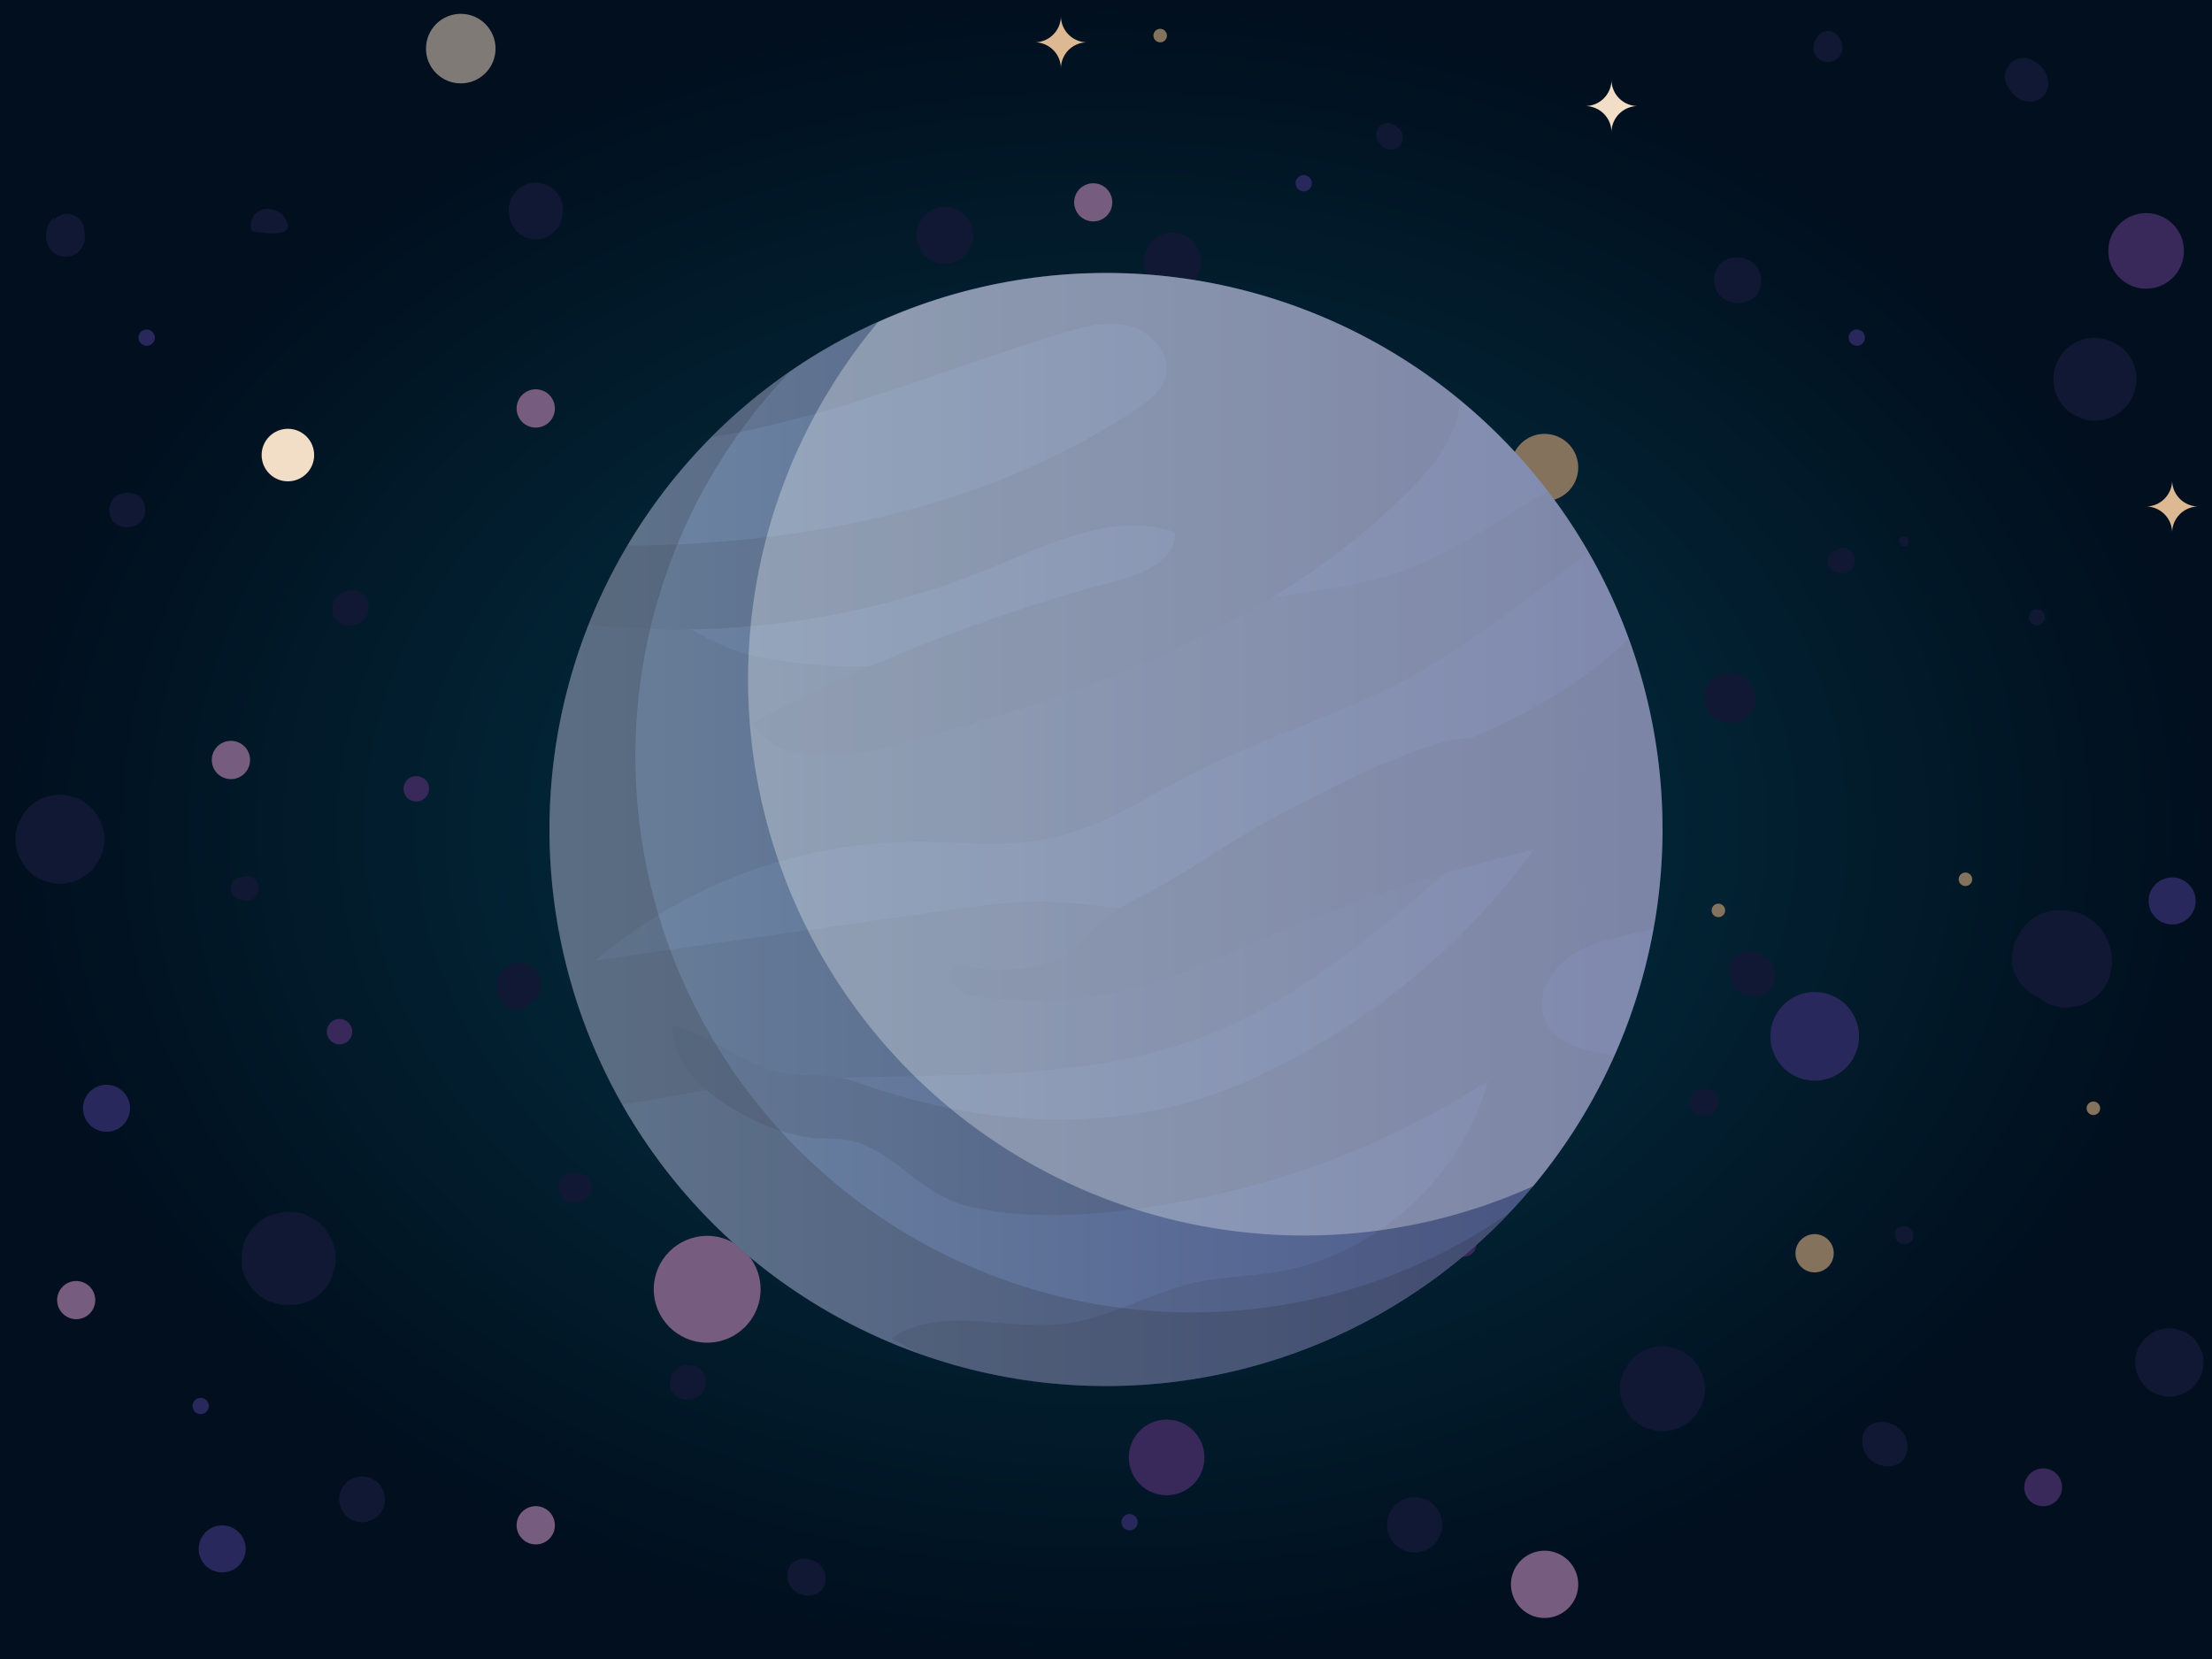 <svg xmlns="http://www.w3.org/2000/svg" xmlns:xlink="http://www.w3.org/1999/xlink" viewBox="0 0 400 300"><rect x="0" y="0" width="400" height="300" fill="#808080" stroke="none"/><defs><style>.a85be877-87cc-4d82-a0da-d6dfa473eec8{fill:none;}.aae6f73c-cf33-44c3-8cd0-8a2b97b11a2c{isolation:isolate;}.e5c8ba2e-7df8-4605-9e11-333515f65643{fill:url(#ac5736b6-587a-46b2-b090-4be06cdea8b1);}.abf4ec4a-fd9f-4da1-83e0-eeddee7c2cd2{fill:#29285c;}.a4b392d9-9e3d-41a5-abea-12ff64ba375d{fill:#39285a;}.ba2667c3-2168-489a-b800-2ce42ad429d5{fill:#111833;}.bdff3d87-96f1-4e2c-b42d-e0b929351e1b{fill:#84725c;}.ae018611-6d59-4beb-a908-4335405066f2{fill:#765c7e;}.ef3f5882-bbe1-4773-a799-5bb7531a4622{fill:#f2dec7;}.ac1ed660-fc4e-4a60-a7a1-89121c90421a{fill:#dcb993;}.a91d91ac-bb5b-4293-b915-bcf3cc3181b1{opacity:0.51;}.b0b24741-6203-4eaa-87d7-c1328162e9f5{fill:#fae1c8;}.b163df7d-35e3-4a2d-9b25-0fee68caf3cc{fill:url(#bef11e10-3247-4ddf-8fba-670152cf4059);}.f1cc63be-086e-4754-ac03-1ad2ee69a2fa{opacity:0.11;}.befc78a5-19c6-4d83-a29c-f893ff8f29df,.f02761ec-e5a8-435e-ac70-39cad5e9d73c,.f1cc63be-086e-4754-ac03-1ad2ee69a2fa{mix-blend-mode:multiply;}.acab7a3e-c3cd-44c7-bb8a-a4a87561eb46{clip-path:url(#ac3996ab-ebbe-4416-be8e-b2f4202151bb);}.a1f66dc9-e7cc-480e-bdec-b9a46c6de312,.f02761ec-e5a8-435e-ac70-39cad5e9d73c{fill:#222221;}.a1f66dc9-e7cc-480e-bdec-b9a46c6de312{opacity:0.7;}.befc78a5-19c6-4d83-a29c-f893ff8f29df{opacity:0.2;}.ff933a6d-7222-4902-8db4-87adcef4b402{fill:#222226;}.bff345d1-290e-4981-a0c4-012305d62b91{opacity:0.3;mix-blend-mode:overlay;}.b58fd97b-05a4-441b-9b06-886dda5d711a{fill:#fff;}</style><radialGradient id="ac5736b6-587a-46b2-b090-4be06cdea8b1" cx="200" cy="150" r="250" gradientTransform="translate(40 60) scale(0.8 0.6)" gradientUnits="userSpaceOnUse"><stop offset="0" stop-color="#03384a"/><stop offset="1" stop-color="#010f1e"/></radialGradient><linearGradient id="bef11e10-3247-4ddf-8fba-670152cf4059" x1="99.36" y1="150" x2="300.64" y2="150" gradientUnits="userSpaceOnUse"><stop offset="0" stop-color="#6f88a3"/><stop offset="0.99" stop-color="#49568b"/></linearGradient><clipPath id="ac3996ab-ebbe-4416-be8e-b2f4202151bb"><circle class="a85be877-87cc-4d82-a0da-d6dfa473eec8" cx="200" cy="150" r="100.64"/></clipPath></defs><g class="aae6f73c-cf33-44c3-8cd0-8a2b97b11a2c"><g id="b871d7f5-b7af-43fc-be9a-22a6349664b2" data-name="OBJECTS"><rect class="e5c8ba2e-7df8-4605-9e11-333515f65643" width="400" height="300"/><path class="abf4ec4a-fd9f-4da1-83e0-eeddee7c2cd2" d="M235.76,34.6a1.47,1.47,0,1,1,1.46-1.46A1.46,1.46,0,0,1,235.76,34.6Z"/><path class="abf4ec4a-fd9f-4da1-83e0-eeddee7c2cd2" d="M26.48,62.53A1.47,1.47,0,1,1,28,61.06,1.46,1.46,0,0,1,26.48,62.53Z"/><path class="abf4ec4a-fd9f-4da1-83e0-eeddee7c2cd2" d="M335.77,62.53a1.47,1.47,0,1,1,1.47-1.47A1.46,1.46,0,0,1,335.77,62.53Z"/><path class="abf4ec4a-fd9f-4da1-83e0-eeddee7c2cd2" d="M204.27,276.73a1.47,1.47,0,1,1,1.46-1.46A1.46,1.46,0,0,1,204.27,276.73Z"/><path class="abf4ec4a-fd9f-4da1-83e0-eeddee7c2cd2" d="M36.3,255.72a1.47,1.47,0,1,1,1.46-1.47A1.47,1.47,0,0,1,36.3,255.72Z"/><path class="abf4ec4a-fd9f-4da1-83e0-eeddee7c2cd2" d="M235.76,115.91a4.25,4.25,0,1,1,4.24-4.25A4.25,4.25,0,0,1,235.76,115.91Z"/><path class="abf4ec4a-fd9f-4da1-83e0-eeddee7c2cd2" d="M40.19,284.34a4.25,4.25,0,1,1,4.24-4.25A4.24,4.24,0,0,1,40.19,284.34Z"/><path class="abf4ec4a-fd9f-4da1-83e0-eeddee7c2cd2" d="M392.79,167.17a4.25,4.25,0,1,1,4.25-4.25A4.24,4.24,0,0,1,392.79,167.17Z"/><circle class="abf4ec4a-fd9f-4da1-83e0-eeddee7c2cd2" cx="123.77" cy="118.31" r="4.24"/><path class="abf4ec4a-fd9f-4da1-83e0-eeddee7c2cd2" d="M19.26,204.66a4.25,4.25,0,1,1,4.25-4.25A4.24,4.24,0,0,1,19.26,204.66Z"/><circle class="abf4ec4a-fd9f-4da1-83e0-eeddee7c2cd2" cx="328.15" cy="187.39" r="8.02" transform="translate(70.11 463.46) rotate(-76.66)"/><circle class="abf4ec4a-fd9f-4da1-83e0-eeddee7c2cd2" cx="221.27" cy="159.48" r="6.84" transform="translate(28.41 352.34) rotate(-80.78)"/><circle class="a4b392d9-9e3d-41a5-abea-12ff64ba375d" cx="210.97" cy="263.55" r="6.84" transform="translate(-124.57 226.37) rotate(-45)"/><path class="a4b392d9-9e3d-41a5-abea-12ff64ba375d" d="M369.47,272.37a3.42,3.42,0,1,1,3.42-3.42A3.42,3.42,0,0,1,369.47,272.37Z"/><circle class="a4b392d9-9e3d-41a5-abea-12ff64ba375d" cx="388.1" cy="45.37" r="6.84" transform="translate(337.17 432.78) rotate(-89.18)"/><circle class="a4b392d9-9e3d-41a5-abea-12ff64ba375d" cx="264.67" cy="224.96" r="2.3"/><path class="a4b392d9-9e3d-41a5-abea-12ff64ba375d" d="M75.28,144.94a2.3,2.3,0,1,1,2.3-2.3A2.3,2.3,0,0,1,75.28,144.94Z"/><circle class="a4b392d9-9e3d-41a5-abea-12ff64ba375d" cx="61.4" cy="186.56" r="2.3"/><path class="ba2667c3-2168-489a-b800-2ce42ad429d5" d="M369.39,17.55a3.28,3.28,0,0,0,1-2.2A4.52,4.52,0,0,0,368,11.18a3.56,3.56,0,0,0-2.5-.69,3.42,3.42,0,0,0-2.3,5.38,6.32,6.32,0,0,0,.93,1.2,8,8,0,0,0,.93.79,3.89,3.89,0,0,0,2.1.53A3.35,3.35,0,0,0,369.39,17.55Z"/><path class="ba2667c3-2168-489a-b800-2ce42ad429d5" d="M330.8,11.22a2.73,2.73,0,0,0,1.56-.75,1.94,1.94,0,0,0,.6-.81,2.69,2.69,0,0,0,.21-1.34A3.83,3.83,0,0,0,332,6.13l-.49-.31a2.36,2.36,0,0,0-1.77-.06,2.54,2.54,0,0,0-1.26,1.18,2.82,2.82,0,0,0-.57,1.9A2.7,2.7,0,0,0,330.8,11.22Z"/><path class="ba2667c3-2168-489a-b800-2ce42ad429d5" d="M318.47,50.78c0-5.48-8.52-5.71-8.52-.21S318.47,56.27,318.47,50.78Z"/><path class="ba2667c3-2168-489a-b800-2ce42ad429d5" d="M369.77,111.64a1.44,1.44,0,0,0-2.88,0A1.44,1.44,0,0,0,369.77,111.64Z"/><path class="ba2667c3-2168-489a-b800-2ce42ad429d5" d="M249.36,25.73Z"/><path class="ba2667c3-2168-489a-b800-2ce42ad429d5" d="M249.44,25.82h0l-.08-.09Z"/><path class="ba2667c3-2168-489a-b800-2ce42ad429d5" d="M253.08,26.41a2.22,2.22,0,0,0-.07-3.09l-.93-.75a2.05,2.05,0,0,0-1.62-.25,2.2,2.2,0,0,0-1.12.72,2.14,2.14,0,0,0,.1,2.78l.16.2c.14.15.27.31.4.46A2.19,2.19,0,0,0,253.08,26.41Z"/><path class="ba2667c3-2168-489a-b800-2ce42ad429d5" d="M346,223.46c0-2.15-3.35-2.42-3.35-.25S346,225.62,346,223.46Z"/><path class="ba2667c3-2168-489a-b800-2ce42ad429d5" d="M345.18,98c0-1.15-1.8-1.39-1.8-.22S345.18,99.19,345.18,98Z"/><path class="ba2667c3-2168-489a-b800-2ce42ad429d5" d="M210.22,144a6.65,6.65,0,0,0,4.4-2.49l.87-1.46a6.55,6.55,0,0,0,.48-3.42,5,5,0,0,0-.87-2.45,5,5,0,0,0-1.62-1.95,5,5,0,0,0-2.28-1.1,5.09,5.09,0,0,0-2.6-.25,6.71,6.71,0,0,0-4.4,2.5l-.86,1.45a6.58,6.58,0,0,0-.49,3.42,5,5,0,0,0,.88,2.46,6,6,0,0,0,3.9,3A4.94,4.94,0,0,0,210.22,144Z"/><path class="ba2667c3-2168-489a-b800-2ce42ad429d5" d="M251.49,196.91a6.69,6.69,0,0,0,4.4-2.49l.87-1.46a6.58,6.58,0,0,0,.48-3.42,6.78,6.78,0,0,0-7.37-5.75,6.7,6.7,0,0,0-4.4,2.49l-.86,1.46a6.55,6.55,0,0,0-.49,3.42,5,5,0,0,0,.88,2.46,4.89,4.89,0,0,0,1.62,1.94,7.26,7.26,0,0,0,4.87,1.35Z"/><path class="ba2667c3-2168-489a-b800-2ce42ad429d5" d="M245.9,88.61c0-1.63-2.53-1.92-2.53-.28S245.9,90.25,245.9,88.61Z"/><path class="ba2667c3-2168-489a-b800-2ce42ad429d5" d="M259.33,279.27a5.14,5.14,0,0,0,1.47-3.47,5.2,5.2,0,0,0-1.46-3.6,5.14,5.14,0,0,0-3.47-1.47,5.07,5.07,0,0,0-3.6,1.46,5,5,0,0,0,0,7.07,5,5,0,0,0,7.07,0Z"/><path class="ba2667c3-2168-489a-b800-2ce42ad429d5" d="M374.71,182.05a6.22,6.22,0,0,0,3-.91,8.3,8.3,0,0,0,3.91-4.93c.1-.72.21-1.45.31-2.18a7.84,7.84,0,0,0-.33-2.32c.05.07.05,0,0-.25a3.58,3.58,0,0,0-.18-.64,16.8,16.8,0,0,0-1.08-2.25,7.92,7.92,0,0,0-1.64-1.9l-1.82-1.17a8.78,8.78,0,0,0-3.62-.82,8,8,0,0,0-7.34,3.07l-.66.93c-.33.61-.66,1.22-1,1.83l-.45,2,.06,2A5.73,5.73,0,0,0,365,177.2a3.8,3.8,0,0,0,1.27,1.57,3.89,3.89,0,0,0,1.66,1.2,3.66,3.66,0,0,0,.89.48,6.13,6.13,0,0,0,2.68,1.41A6.23,6.23,0,0,0,374.71,182.05Z"/><path class="ba2667c3-2168-489a-b800-2ce42ad429d5" d="M310.75,199.22c0-3.29-5.1-3.15-5.1.13S310.75,202.49,310.75,199.22Z"/><path class="ba2667c3-2168-489a-b800-2ce42ad429d5" d="M251.26,197.65a4.58,4.58,0,0,0,1.52-1.21,3.86,3.86,0,0,0,.72-2.68,3.39,3.39,0,0,0,.28-.71,3.7,3.7,0,0,0,.13-1.38,2.47,2.47,0,0,0-.11-1.86l-.38.11c0-.08-.06-.17-.1-.26V190l-8.05,2.28a4.7,4.7,0,0,0,.32,2.4,5.1,5.1,0,0,0,1.18,1.92,4.26,4.26,0,0,0,2.1,1.29A3.55,3.55,0,0,0,251.26,197.65Z"/><path class="ba2667c3-2168-489a-b800-2ce42ad429d5" d="M217.19,95.43a4.44,4.44,0,0,0,1.51-1.21,3.87,3.87,0,0,0,.73-2.68,3.75,3.75,0,0,0,.28-.71,3.7,3.7,0,0,0,.13-1.38,2.47,2.47,0,0,0-.11-1.86l-.38.11c0-.08-.07-.17-.1-.26l0,.29-8,2.28a4.6,4.6,0,0,0,.32,2.4,4.86,4.86,0,0,0,1.18,1.92,4.28,4.28,0,0,0,2.09,1.29A3.57,3.57,0,0,0,217.19,95.43Z"/><path class="ba2667c3-2168-489a-b800-2ce42ad429d5" d="M317.45,126.37c0-6-9.26-6.18-9.26-.21S317.45,132.34,317.45,126.37Z"/><path class="ba2667c3-2168-489a-b800-2ce42ad429d5" d="M335.4,101.38a2.16,2.16,0,0,0-.66-1.64,2.13,2.13,0,0,0-1.91-.68l-1.51.74a1.85,1.85,0,0,0-.85,1.36,1.69,1.69,0,0,0,.51,1.49,2,2,0,0,0,1.34.9l.45.1A2.31,2.31,0,0,0,335.4,101.38Z"/><path class="ba2667c3-2168-489a-b800-2ce42ad429d5" d="M320.93,176.5c0-5.31-8.28-6.18-8.28-.82S320.93,181.86,320.93,176.5Z"/><path class="ba2667c3-2168-489a-b800-2ce42ad429d5" d="M149.29,285.47c0-4.41-6.89-5-6.89-.58S149.29,289.94,149.29,285.47Z"/><path class="ba2667c3-2168-489a-b800-2ce42ad429d5" d="M158.54,195.66c0-4.42-6.88-5-6.88-.59S158.54,200.12,158.54,195.66Z"/><path class="ba2667c3-2168-489a-b800-2ce42ad429d5" d="M160.4,89.07a8.34,8.34,0,0,0,2.69-3.33,8.55,8.55,0,0,0,.67-4.41c-.69-3.39-2.33-5.62-4.91-6.66a9.34,9.34,0,0,0-3.72-.76,6,6,0,0,0-3.09.42,6.14,6.14,0,0,0-2.74,1.43l-1.43,1.54a6.22,6.22,0,0,0-1.24,3,4,4,0,0,0-.18,2.12,6.21,6.21,0,0,0,.69,3,8.77,8.77,0,0,0,4.58,4.19L152,90A8.34,8.34,0,0,0,160.4,89.07Z"/><path class="ba2667c3-2168-489a-b800-2ce42ad429d5" d="M128.94,147.54a9,9,0,0,0,1.64,0,8.66,8.66,0,0,0,7.44-4.95c.21-.72.42-1.44.62-2.16a8.28,8.28,0,0,0-.51-4.35l-1-1.88a9.24,9.24,0,0,0-1.33-1.39c.07,0,0,0-.17-.15l0,0h0a8.12,8.12,0,0,0-1.54-1l-.34-.18a4.37,4.37,0,0,0-2.32-.67,8.81,8.81,0,0,0-4.66.59,6.27,6.27,0,0,0-2.61,1.86,6.39,6.39,0,0,0-1.86,2.65,6.46,6.46,0,0,0-.56,3.32,6.28,6.28,0,0,0,.6,3.23,8.52,8.52,0,0,0,4.51,4.46l.85.23a7.13,7.13,0,0,0,1.1.29Z"/><path class="ba2667c3-2168-489a-b800-2ce42ad429d5" d="M51,235.94a8.2,8.2,0,0,0,1.64,0,6.18,6.18,0,0,0,2.89-.54,6.33,6.33,0,0,0,2.65-1.8A6.35,6.35,0,0,0,60,231c.21-.72.41-1.44.62-2.16a8.32,8.32,0,0,0-.51-4.36l-1-1.87a8.86,8.86,0,0,0-1.33-1.4c.06,0,0,0-.17-.15l0,0h0a8.61,8.61,0,0,0-1.54-.95l-.35-.19a4.28,4.28,0,0,0-2.31-.67,8.81,8.81,0,0,0-4.66.6,6.43,6.43,0,0,0-2.62,1.85,7.56,7.56,0,0,0-2.41,6,6.26,6.26,0,0,0,.6,3.23,8.48,8.48,0,0,0,4.51,4.46l.85.23a6.15,6.15,0,0,0,1.1.29Z"/><path class="ba2667c3-2168-489a-b800-2ce42ad429d5" d="M212.42,52.35A5.19,5.19,0,0,0,216,50.5l.7-1.13a5.16,5.16,0,0,0,.45-2.57,4,4,0,0,0-.6-1.91,4,4,0,0,0-1.26-1.62A5.13,5.13,0,0,0,208,44l-.7,1.12a5.18,5.18,0,0,0-.45,2.57,3.85,3.85,0,0,0,.61,1.91,3.75,3.75,0,0,0,1.25,1.62A5.2,5.2,0,0,0,212.42,52.35Z"/><path class="ba2667c3-2168-489a-b800-2ce42ad429d5" d="M171.28,47.67a5.2,5.2,0,0,0,3.53-1.86c.24-.37.47-.75.71-1.13a5,5,0,0,0,.44-2.56,3.81,3.81,0,0,0-.6-1.92,3.86,3.86,0,0,0-1.25-1.62,5.13,5.13,0,0,0-7.23.71l-.7,1.13a5.12,5.12,0,0,0-.45,2.56,3.81,3.81,0,0,0,.6,1.92,4,4,0,0,0,1.26,1.62A5.25,5.25,0,0,0,171.28,47.67Z"/><path class="ba2667c3-2168-489a-b800-2ce42ad429d5" d="M100.26,41.86a3.52,3.52,0,0,0,1.06-1.51,4.71,4.71,0,0,0,.35-2.43c.07.69.1.83.11.41a5,5,0,0,0-1.21-3.62,4.91,4.91,0,0,0-6.93-.44l-.84,1A4.88,4.88,0,0,0,92,37.59a7.8,7.8,0,0,0,.44,2.7c.21.37.42.75.64,1.12a4.63,4.63,0,0,0,3.76,1.85A4.58,4.58,0,0,0,100.26,41.86Z"/><path class="ba2667c3-2168-489a-b800-2ce42ad429d5" d="M26.25,92.18c0-4.18-6.48-4.07-6.48.1S26.25,96.36,26.25,92.18Z"/><path class="ba2667c3-2168-489a-b800-2ce42ad429d5" d="M66.67,109.78c0-4.24-6.57-3.9-6.57.33S66.67,114,66.67,109.78Z"/><path class="ba2667c3-2168-489a-b800-2ce42ad429d5" d="M220.75,223a5.28,5.28,0,0,0,4.58-3.67,11.67,11.67,0,0,0,.36-1.32,6.57,6.57,0,0,0-.06-2.46,7.47,7.47,0,0,0-3.78-4.94,7.94,7.94,0,0,0-7,.46,7,7,0,0,0-2.92,7.71c.54,2.42,2.56,4.89,5.1,5.31A4.08,4.08,0,0,0,220.75,223Z"/><path class="ba2667c3-2168-489a-b800-2ce42ad429d5" d="M392.77,252.55a6.32,6.32,0,0,0,4.17-2.09c.29-.45.59-.89.89-1.34a6.18,6.18,0,0,0,.62-3.22,4.55,4.55,0,0,0-.69-2.28,4.64,4.64,0,0,0-1.4-1.89,4.51,4.51,0,0,0-2.12-1.15,4.61,4.61,0,0,0-2.44-.36,6.23,6.23,0,0,0-4.16,2.09c-.3.44-.6.88-.89,1.33a6.19,6.19,0,0,0-.63,3.22,6.92,6.92,0,0,0,2.09,4.17,4.66,4.66,0,0,0,2.12,1.16A4.83,4.83,0,0,0,392.77,252.55Z"/><path class="ba2667c3-2168-489a-b800-2ce42ad429d5" d="M344.94,261.63c0-5.24-8.2-6.31-8.2-1S344.94,266.94,344.94,261.63Z"/><path class="ba2667c3-2168-489a-b800-2ce42ad429d5" d="M384.08,73.92a7.5,7.5,0,0,0,.1-10.61,8.4,8.4,0,0,0-5.28-2.25,7.59,7.59,0,0,0-5.33,2.15,7.5,7.5,0,0,0-.1,10.61A5.6,5.6,0,0,0,376,75.43a5.49,5.49,0,0,0,2.79.64A7.51,7.51,0,0,0,384.08,73.92Z"/><path class="ba2667c3-2168-489a-b800-2ce42ad429d5" d="M127.63,249.88c0-4.2-6.51-4-6.51.16S127.63,254.07,127.63,249.88Z"/><path class="ba2667c3-2168-489a-b800-2ce42ad429d5" d="M12.54,46.36a3.53,3.53,0,0,0,2.22-1.48,3.39,3.39,0,0,0,.53-2.58,3.39,3.39,0,0,0-.13-1.24,3.31,3.31,0,0,0-1.55-2A2.92,2.92,0,0,0,11,38.88l-.71.4a3,3,0,0,0-1,1.24c.56-1.17.58-1.43.06-.77a2.68,2.68,0,0,0-.75,1.17A8,8,0,0,0,8.36,42a4.11,4.11,0,0,0,.07,1.6,3.7,3.7,0,0,0,1.49,2.22A3.56,3.56,0,0,0,12.54,46.36Z"/><path class="ba2667c3-2168-489a-b800-2ce42ad429d5" d="M51.74,39.85A2.48,2.48,0,0,0,51,38.79,3.42,3.42,0,0,0,49.55,38h0a3,3,0,0,0-4,3.82Q53.51,43.16,51.74,39.85Z"/><path class="ba2667c3-2168-489a-b800-2ce42ad429d5" d="M11.72,159.74A8.08,8.08,0,0,0,17,156.86L18.16,155a8,8,0,0,0,.64-4.15,6,6,0,0,0-1-2.89,6.08,6.08,0,0,0-1.91-2.42,6.09,6.09,0,0,0-2.87-1.43,6,6,0,0,0-3.11-.34,8.08,8.08,0,0,0-5.31,2.88L3.5,148.51a8,8,0,0,0-.64,4.15,6.11,6.11,0,0,0,1,2.89A6.08,6.08,0,0,0,5.74,158a6,6,0,0,0,2.87,1.43A6,6,0,0,0,11.72,159.74Z"/><path class="ba2667c3-2168-489a-b800-2ce42ad429d5" d="M45.82,162.47a2.28,2.28,0,0,0,.91-1.46,2.24,2.24,0,0,0-.4-1.72c-.13-.15-.26-.29-.4-.43a2.28,2.28,0,0,0-1.06-.48l-2,.41a2.06,2.06,0,0,0,.23,3.77c.32.11.65.22,1,.31A2.24,2.24,0,0,0,45.82,162.47Z"/><path class="ba2667c3-2168-489a-b800-2ce42ad429d5" d="M104.16,217.43l1.14-.23.62-.31a2,2,0,0,0,.69-.73,2.55,2.55,0,0,0,.43-1.59,2.65,2.65,0,0,0-2.09-2.38l-.89-.15a2.72,2.72,0,1,0,.1,5.39Z"/><path class="ba2667c3-2168-489a-b800-2ce42ad429d5" d="M95.49,181.55a2.29,2.29,0,0,0,1.21-.76A4.23,4.23,0,0,0,97.88,178a4,4,0,0,0-1.12-2.75,4.08,4.08,0,0,0-4.46-.79l-.3.13-.13.09-.12.08a5.19,5.19,0,0,0-.46.36l-.09.07h0a.81.81,0,0,0-.14.12,4.67,4.67,0,0,0-1.24,3.18,4,4,0,0,0,2.84,4A2.47,2.47,0,0,0,95.49,181.55Z"/><path class="ba2667c3-2168-489a-b800-2ce42ad429d5" d="M68.11,274.32a4.09,4.09,0,0,0,1.49-2.82,4.47,4.47,0,0,0-.95-3.05A4.21,4.21,0,0,0,65.83,267a4.25,4.25,0,0,0-3,.94,4.1,4.1,0,0,0-1.48,2.82,4.46,4.46,0,0,0,.94,3,4.21,4.21,0,0,0,2.82,1.49A4.25,4.25,0,0,0,68.11,274.32Z"/><path class="ba2667c3-2168-489a-b800-2ce42ad429d5" d="M301.5,258.73a7.75,7.75,0,0,0,5.14-2.84c.35-.59.7-1.18,1.06-1.77a7.69,7.69,0,0,0,.56-3.88,8.46,8.46,0,0,0-2.84-5.13,8.5,8.5,0,0,0-5.64-1.63,7.72,7.72,0,0,0-5.14,2.85l-1.05,1.76A7.6,7.6,0,0,0,293,252a5.8,5.8,0,0,0,.94,2.78,5.88,5.88,0,0,0,1.9,2.36,5.81,5.81,0,0,0,2.73,1.32A5.74,5.74,0,0,0,301.5,258.73Z"/><path class="ba2667c3-2168-489a-b800-2ce42ad429d5" d="M215,99.85A7.67,7.67,0,0,0,220.13,97c.35-.59.7-1.18,1.06-1.76a7.7,7.7,0,0,0,.56-3.88,5.7,5.7,0,0,0-.94-2.78,5.88,5.88,0,0,0-1.9-2.36,5.73,5.73,0,0,0-2.72-1.32,5.79,5.79,0,0,0-2.92-.3,7.75,7.75,0,0,0-5.14,2.84l-1.06,1.77a7.65,7.65,0,0,0-.56,3.87,8.52,8.52,0,0,0,2.84,5.14,5.84,5.84,0,0,0,2.72,1.33A5.68,5.68,0,0,0,215,99.85Z"/><path class="ba2667c3-2168-489a-b800-2ce42ad429d5" d="M174.94,42.66a3.92,3.92,0,0,0-1.24-2.48l.05.09a2.58,2.58,0,0,0-.32-.34,4,4,0,0,0-5.69.34,4.46,4.46,0,0,0-1,3L174,45.37A3.66,3.66,0,0,0,174.94,42.66Z"/><path class="bdff3d87-96f1-4e2c-b42d-e0b929351e1b" d="M209.91,7.65a1.22,1.22,0,1,1,0-2.43,1.22,1.22,0,0,1,0,2.43Z"/><path class="bdff3d87-96f1-4e2c-b42d-e0b929351e1b" d="M179.86,208.2a1.22,1.22,0,0,1,0-2.43,1.22,1.22,0,1,1,0,2.43Z"/><path class="bdff3d87-96f1-4e2c-b42d-e0b929351e1b" d="M310.75,165.85a1.22,1.22,0,1,1,1.21-1.21A1.21,1.21,0,0,1,310.75,165.85Z"/><circle class="ae018611-6d59-4beb-a908-4335405066f2" cx="197.69" cy="36.59" r="3.45"/><path class="ae018611-6d59-4beb-a908-4335405066f2" d="M41.76,140.89a3.46,3.46,0,1,1,3.46-3.46A3.46,3.46,0,0,1,41.76,140.89Z"/><path class="bdff3d87-96f1-4e2c-b42d-e0b929351e1b" d="M279.32,90.62a6.08,6.08,0,1,1,6.07-6.08A6.08,6.08,0,0,1,279.32,90.62Z"/><path class="ae018611-6d59-4beb-a908-4335405066f2" d="M96.89,77.32a3.46,3.46,0,1,1,3.45-3.46A3.45,3.45,0,0,1,96.89,77.32Z"/><path class="bdff3d87-96f1-4e2c-b42d-e0b929351e1b" d="M209.91,209.61a1.21,1.21,0,1,1,1.21-1.21A1.22,1.22,0,0,1,209.91,209.61Z"/><path class="bdff3d87-96f1-4e2c-b42d-e0b929351e1b" d="M378.66,201.63a1.22,1.22,0,1,1,0-2.43,1.22,1.22,0,0,1,0,2.43Z"/><path class="bdff3d87-96f1-4e2c-b42d-e0b929351e1b" d="M355.42,160.22a1.22,1.22,0,1,1,1.21-1.21A1.21,1.21,0,0,1,355.42,160.22Z"/><circle class="bdff3d87-96f1-4e2c-b42d-e0b929351e1b" cx="197.69" cy="238.56" r="3.45"/><path class="bdff3d87-96f1-4e2c-b42d-e0b929351e1b" d="M328.15,230.09a3.46,3.46,0,1,1,3.45-3.46A3.46,3.46,0,0,1,328.15,230.09Z"/><path class="ae018611-6d59-4beb-a908-4335405066f2" d="M279.32,292.58a6.08,6.08,0,1,1,6.07-6.07A6.08,6.08,0,0,1,279.32,292.58Z"/><path class="ae018611-6d59-4beb-a908-4335405066f2" d="M96.89,279.28a3.46,3.46,0,1,1,3.45-3.45A3.45,3.45,0,0,1,96.89,279.28Z"/><circle class="ae018611-6d59-4beb-a908-4335405066f2" cx="13.78" cy="235.1" r="3.45"/><circle class="ae018611-6d59-4beb-a908-4335405066f2" cx="127.88" cy="233.14" r="9.66"/><circle class="ef3f5882-bbe1-4773-a799-5bb7531a4622" cx="255.84" cy="140.57" r="6.07"/><path class="ac1ed660-fc4e-4a60-a7a1-89121c90421a" d="M191.85,12.4a4.75,4.75,0,0,1,4.75-4.75,4.75,4.75,0,0,1-4.75-4.76,4.76,4.76,0,0,1-4.76,4.76A4.76,4.76,0,0,1,191.85,12.4Z"/><path class="ac1ed660-fc4e-4a60-a7a1-89121c90421a" d="M392.79,96.35a4.76,4.76,0,0,1,4.76-4.76,4.76,4.76,0,0,1-4.76-4.75A4.75,4.75,0,0,1,388,91.59,4.75,4.75,0,0,1,392.79,96.35Z"/><path class="ef3f5882-bbe1-4773-a799-5bb7531a4622" d="M166.74,167.68a4.76,4.76,0,0,1,4.76-4.76,4.76,4.76,0,0,1-4.76-4.75,4.75,4.75,0,0,1-4.75,4.75A4.76,4.76,0,0,1,166.74,167.68Z"/><circle class="ef3f5882-bbe1-4773-a799-5bb7531a4622" cx="52.06" cy="82.29" r="4.75"/><path class="ef3f5882-bbe1-4773-a799-5bb7531a4622" d="M291.41,23.93a4.76,4.76,0,0,1,4.76-4.75,4.76,4.76,0,0,1-4.76-4.76,4.76,4.76,0,0,1-4.75,4.76A4.75,4.75,0,0,1,291.41,23.93Z"/><g class="a91d91ac-bb5b-4293-b915-bcf3cc3181b1"><circle class="b0b24741-6203-4eaa-87d7-c1328162e9f5" cx="83.32" cy="8.79" r="6.29" transform="translate(18.19 61.49) rotate(-45)"/></g></g><g id="a2d35c86-f108-4bd7-b3ba-b5ff641687f1" data-name="Mercury"><circle class="b163df7d-35e3-4a2d-9b25-0fee68caf3cc" cx="200" cy="150" r="100.64"/><g class="f1cc63be-086e-4754-ac03-1ad2ee69a2fa"><g class="acab7a3e-c3cd-44c7-bb8a-a4a87561eb46"><path class="a1f66dc9-e7cc-480e-bdec-b9a46c6de312" d="M116,109.1c6.75,3,12.83,7.92,20.71,9.6a96.62,96.62,0,0,0,30.26,1.08c19.09-2.07,37.57-8,56.55-10.9,10.5-1.61,21.26-2.33,31.2-6.07,11-4.13,20.23-11.69,30.62-17.07s23.23-8.44,33.62-3.06c-24.3,7.32-42.07,27.94-64.4,40-12.43,6.72-26.17,10.71-38.75,17.13-8.46,4.32-16.54,9.79-25.83,11.76-8.17,1.74-16.64.63-25,.68a89.78,89.78,0,0,0-57.27,21.43L169,164.9c7.77-1.11,15.6-2.23,23.43-1.72,6.28.41,12.51,1.86,18.79,1.48,22.69-1.35,39.53-25.62,62.25-25.56.85,6.53-4.54,12-9.47,16.37-14.28,12.58-29,25.42-46.78,32.13-27.85,10.5-59.06,4.56-88.43,9.34-16.21,2.64-35,7.9-47.4-2.84-18.86-16.31-6.71-45.83.72-64.25,5-12.45,15.14-26.82,30.31-22.1A34.55,34.55,0,0,1,116,109.1Z"/><path class="f02761ec-e5a8-435e-ac70-39cad5e9d73c" d="M123.27,54.75c-13,3.88-26.66,9-40.21,10.26C70.58,66.12,59.9,66.8,48,72.32c-1.78.83-3.75,2-4,4s1.54,3.84,3.36,4.9c10.77,6.26,24.22,1.57,36.58,0,10.57-1.34,21.3-.24,31.94-.76C142.16,79.1,166.8,68,192,60.29c4-1.24,8.31-2.4,12.37-1.32s7.58,5.31,6.37,9.33c-.76,2.52-3,4.22-5.22,5.67-35,23.21-79.49,27.42-121.29,23.32-6.54-.64-15-.35-17.29,5.83a149.91,149.91,0,0,0,112.52-.5c10.59-4.4,22.12-10.14,33-6.4.28,5-5.67,7.53-10.47,8.8a313,313,0,0,0-66,25.74c4.61,7.54,15.72,6.51,24.29,4.34,34.46-8.73,69.42-21.25,94.54-46.38,5.35-5.35,10.52-12.4,9-19.8-1.39-6.67-7.67-11-13.44-14.59l-35-21.93c-18.65-11.67-21.58-5.84-37.92,3.19S141.16,49.42,123.27,54.75Z"/><path class="f02761ec-e5a8-435e-ac70-39cad5e9d73c" d="M311.74,117.19c-.61-3.79-4.41-10.68-9.2-9-1.94.69-3.4,2.3-4.76,3.85-8.81,10-19.61,16.07-31.82,21.47-8.49,0-26.5,9.6-34.21,13.61-8.61,4.47-16.33,10.26-25.09,14.84a36.82,36.82,0,0,0-7.16,4.49c-2,1.7-3.58,3.82-5.67,5.4-5.8,4.39-13.85,3.69-21.06,2.8-1.15,1.13-.67,3.22.55,4.27a8.21,8.21,0,0,0,4.52,1.51c14.87,1.76,29.27-1.09,42.74-7.25a309.05,309.05,0,0,1,56.81-19.55,130.38,130.38,0,0,1-52.17,42c-20.91,9.25-44.53,8.41-66.07,1.49-2.85-.91-5.65-2.08-8.61-2.48-2.65-.36-5.35-.08-8-.44-7.53-1-13.54-6.94-20.9-8.81-.27,7.58,6.85,13.22,13.65,16.6a33.25,33.25,0,0,0,11.81,3.8c2.61.21,5.3-.07,7.79.74,7.56,2.47,11.67,9.43,19.94,11.51,11.49,2.9,24.77,1.6,36.3-.3a153.71,153.71,0,0,0,57.94-22.27c-4.78,17.62-20.53,31.75-38.56,34.61-4.65.73-9.39.78-14,1.77-8.36,1.79-15.94,6.63-24.43,7.57-10.46,1.16-22.29-3.44-30.87,2.64a104.38,104.38,0,0,0,46.82,13.35c39.14,1.62,78.14-20.84,97-55.2a5.4,5.4,0,0,0,.95-3.5,4.55,4.55,0,0,0-2.45-2.84c-8.05-4.6-21.81-1.32-24.42-10.21-1.3-4.4,1.81-9.06,5.77-11.37s8.64-2.94,13.06-4.14c10.27-2.77,20-9.25,24.42-18.9,1.55-3.36,2.32-7.61.09-10.55-1.67-2.2-4.59-3.07-6.59-5C311.62,129.73,312.68,122.93,311.74,117.19Z"/></g></g><g class="befc78a5-19c6-4d83-a29c-f893ff8f29df"><path class="ff933a6d-7222-4902-8db4-87adcef4b402" d="M215.55,237.32A100.55,100.55,0,0,1,142.87,67.19a100.59,100.59,0,1,0,129.81,152.3A100.12,100.12,0,0,1,215.55,237.32Z"/></g><g class="bff345d1-290e-4981-a0c4-012305d62b91"><path class="b58fd97b-05a4-441b-9b06-886dda5d711a" d="M200,49.36a100.11,100.11,0,0,0-41.23,8.9A100.56,100.56,0,0,0,277.2,214.52,100.61,100.61,0,0,0,200,49.36Z"/></g></g></g></svg>